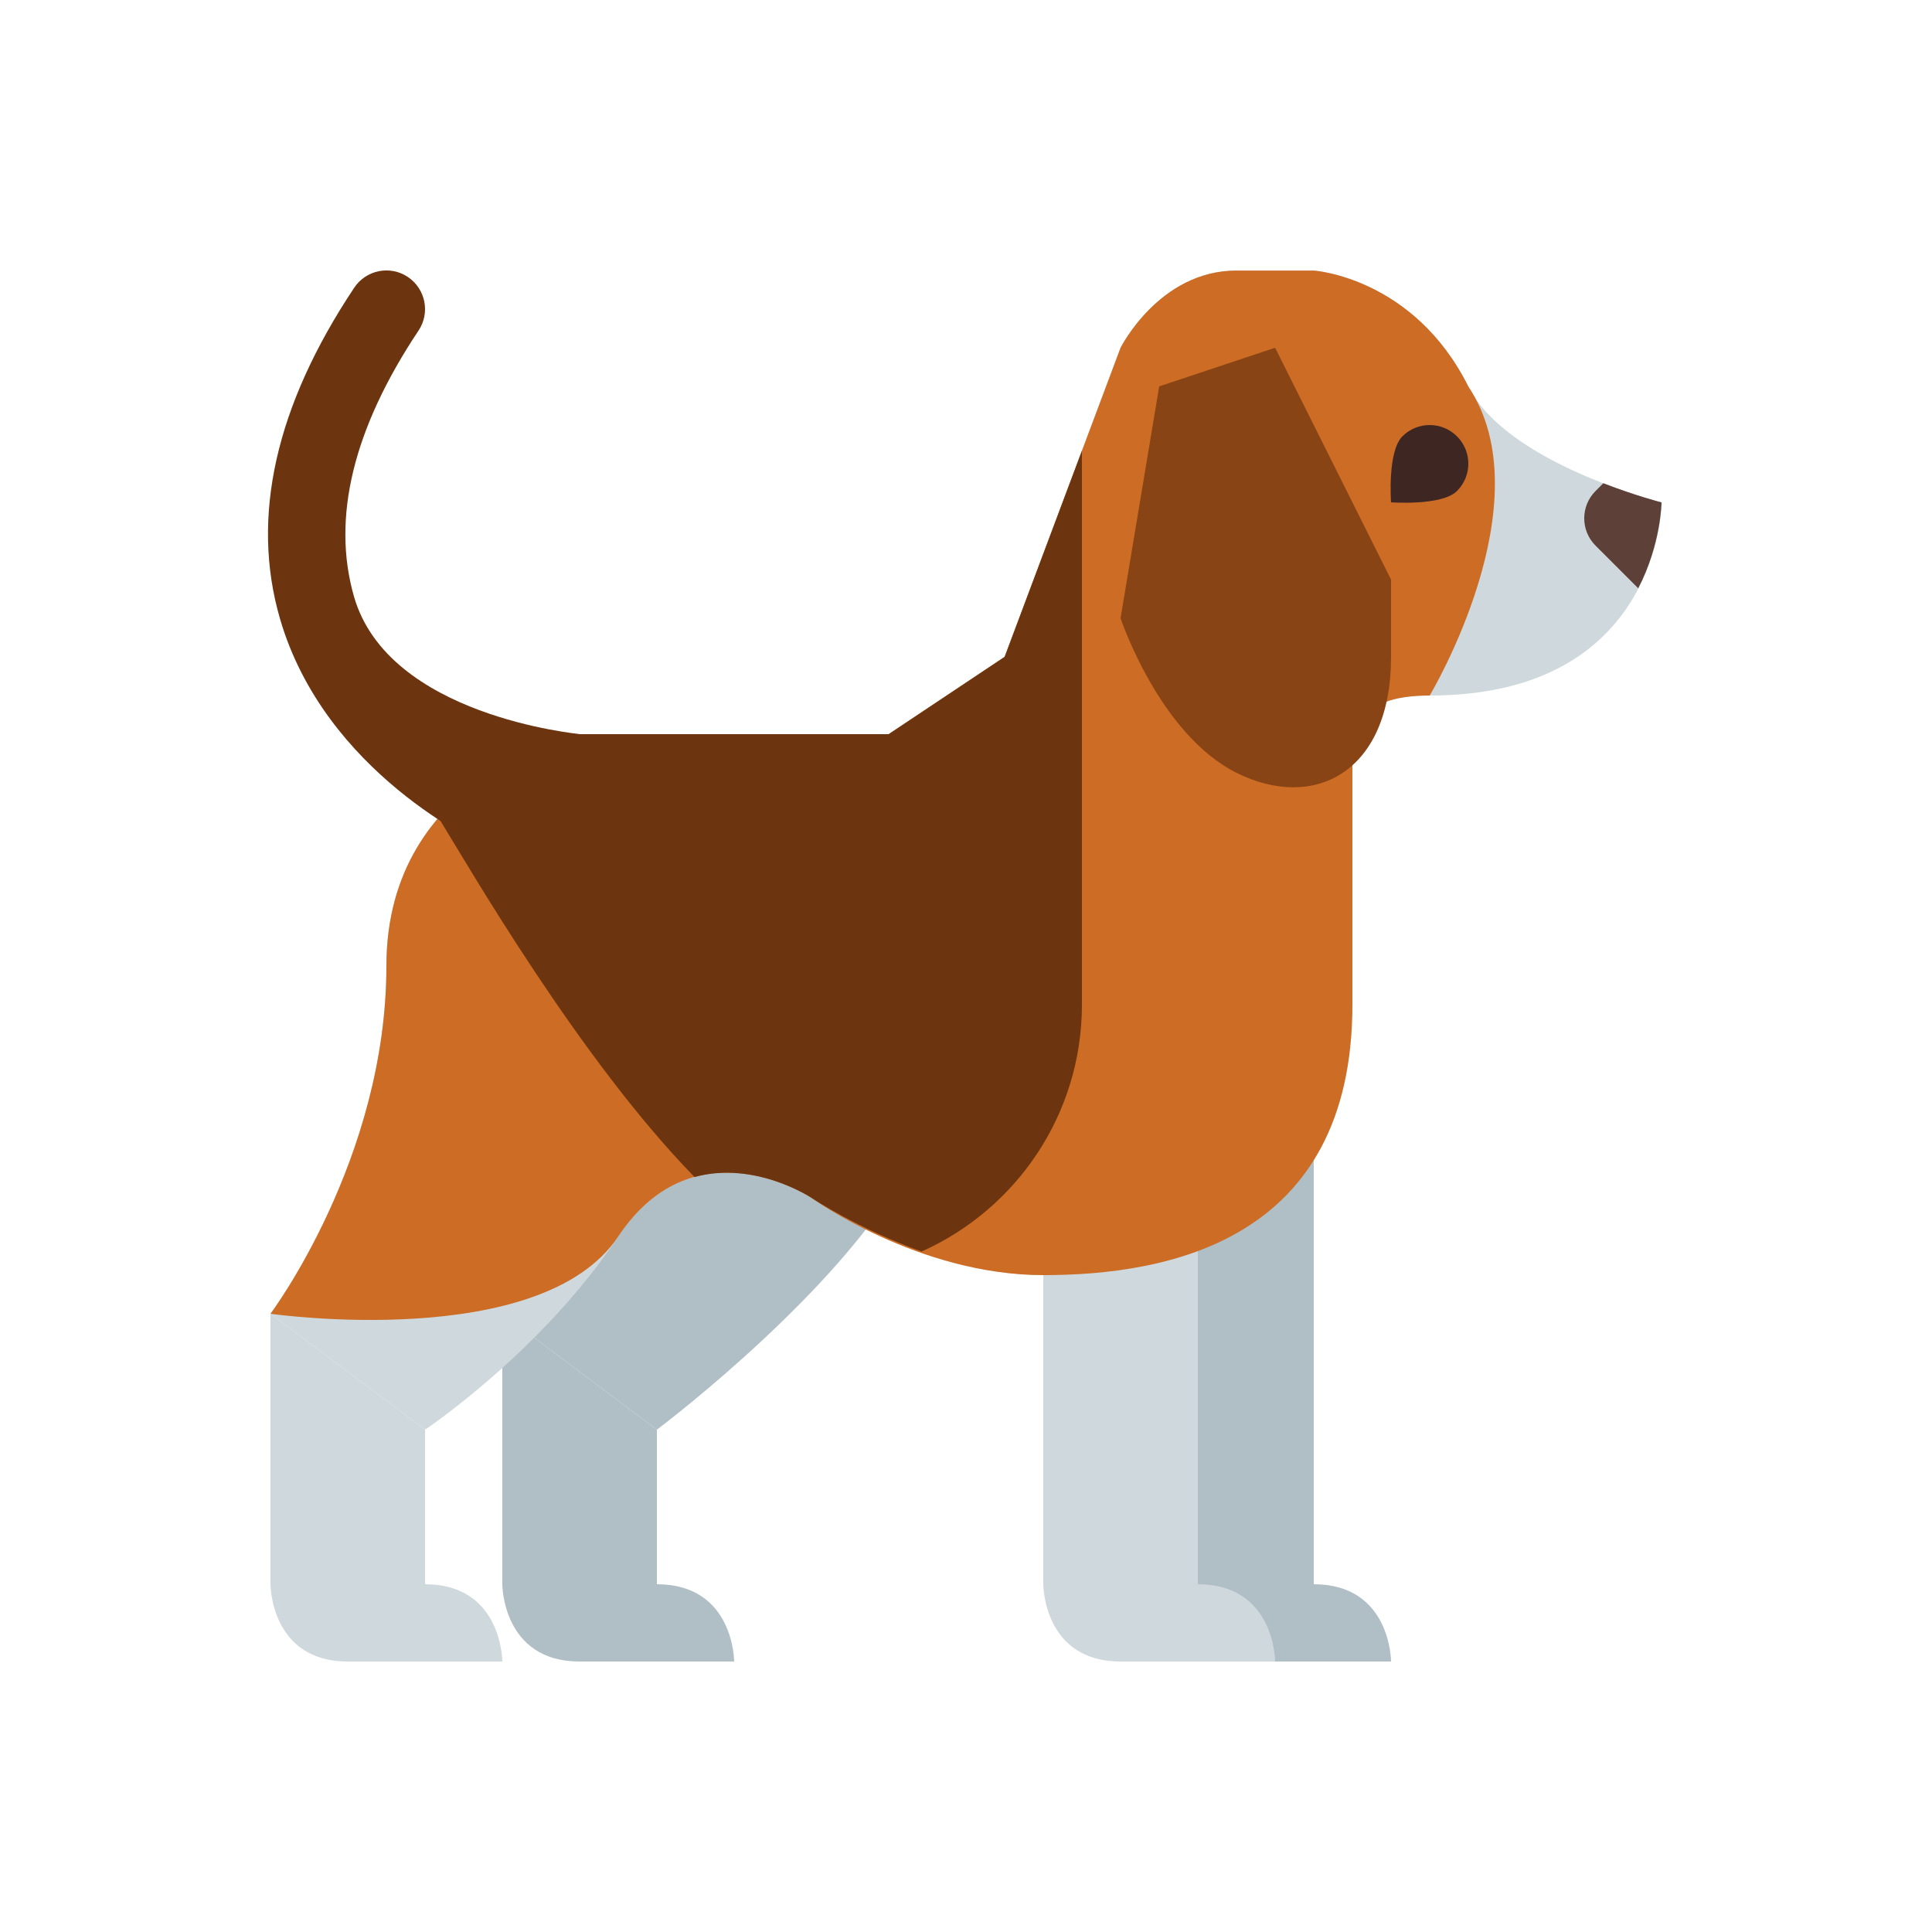 <?xml version="1.0" encoding="UTF-8" standalone="no"?>
<svg width="50px" height="50px" viewBox="0 0 50 50" version="1.1" xmlns="http://www.w3.org/2000/svg" xmlns:xlink="http://www.w3.org/1999/xlink">
    <!-- Generator: Sketch 39.1 (31720) - http://www.bohemiancoding.com/sketch -->
    <title>500</title>
    <desc>Created with Sketch.</desc>
    <defs></defs>
    <g id="Tic-tac-toe" stroke="none" stroke-width="1" fill="none" fill-rule="evenodd">
        <g id="500">
            <g id="Dog" transform="translate(6, 6)">
                <g id="Group" transform="translate(7, 19)" fill="#B0BEC5">
                    <path d="M0,9 L0,16.005 C0,16.005 0,18 2,18 L6,18 C6,18 6,16 4,16 L4,12 L0,9 L0,9 Z" id="Shape"></path>
                    <path d="M10,6 C8,9 4,12 4,12 L0,9 C0,9 3,5 3,0 L10,6 L10,6 Z" id="Shape"></path>
                    <path d="M17,6 L17,16.005 C17,16.005 17,18 19,18 L23,18 C23,18 23,16 21,16 L21,3 L17,6 L17,6 Z" id="Shape"></path>
                </g>
                <g id="Group" transform="translate(1, 1)" fill="#CFD8DC">
                    <path d="M20,24 L20,34.005 C20,34.005 20,36 22,36 L26,36 C26,36 26,34 24,34 L24,24 L20,24 L20,24 Z" id="Shape"></path>
                    <path d="M20,26 C17,26 14,24 14,24 C14,24 11,22 9,25 C7,28 4,30 4,30 L0,27 C0,27 3,23 3,18 C3,13 8,12 8,12 L16,12 L19,10 L22,2 C22,2 23,0.002 25,0.002 L27,0.002 C27,0.002 29.586,0.173 31,3.002 C32,5.002 36,6.002 36,6.002 C36,6.002 36,11 30,11 C28,11 28,12 28,13 L28,19 C28,22 25,24 24,25" id="Shape"></path>
                    <path d="M0,27 L0,34.005 C0,34.005 0,36 2,36 L6,36 C6,36 6,34 4,34 L4,30 L0,27 L0,27 Z" id="Shape"></path>
                </g>
                <path d="M29,20 L29,14 C29,13 29,12 31,12 C31,12 34,7 32,4.002 C30.586,1.173 28,1.002 28,1.002 C28,1.002 28,1.002 26,1.002 C24,1.002 23,3 23,3 L20,11 L17,13 L9,13 C9,13 4,14 4,19 C4,24 1,28 1,28 C1,28 8,29 10,26 C12,23 15,25 15,25 C15,25 17.761,27 21,27 C24.239,27 29,26.105 29,20 L29,20 Z" id="Shape" fill="#CC6C25"></path>
                <path d="M24,4 L23,10 C23,10 24,13 26,14 C28,15 30,14 30,11 L30,9 L27,3 L24,4 L24,4 Z" id="Shape" fill="#894415"></path>
                <path d="M31.707,5.293 C32.098,5.684 32.098,6.316 31.707,6.707 C31.316,7.098 30,7 30,7 C30,7 29.902,5.684 30.293,5.293 C30.684,4.902 31.316,4.902 31.707,5.293 L31.707,5.293 Z" id="Shape" fill="#3E2723"></path>
                <path d="M37,7.002 C37,7.002 36.341,6.834 35.494,6.506 L35.293,6.707 C34.902,7.098 34.902,7.73 35.293,8.121 L36.397,9.225 C36.992,8.074 37,7.002 37,7.002 L37,7.002 Z" id="Shape" fill="#5D4037"></path>
                <g id="Group" fill="#6D350F">
                    <path d="M22,5.666 L20,11 L17,13 L9,13 C9,13 6.834,13.294 5.354,15.168 C6.152,16.47 9.021,21.44 11.975,24.462 C13.538,24.03 15,25 15,25 C15,25 16.205,25.802 17.85,26.39 C20.294,25.298 22,22.851 22,20 L22,5.666 L22,5.666 Z" id="Shape"></path>
                    <path d="M6.999,16 C6.863,16 6.726,15.973 6.594,15.914 C6.424,15.838 2.406,14.012 1.245,10.009 C0.483,7.384 1.13,4.502 3.168,1.445 C3.475,0.985 4.095,0.86 4.555,1.168 C5.014,1.475 5.138,2.095 4.832,2.555 C3.14,5.092 2.578,7.409 3.161,9.438 C4.053,12.544 8.966,12.985 9,13 C9.502,13.227 8.137,14.904 7.912,15.408 C7.745,15.779 7.381,16 6.999,16 L6.999,16 Z" id="Shape"></path>
                </g>
            </g>
        </g>
    </g>
</svg>